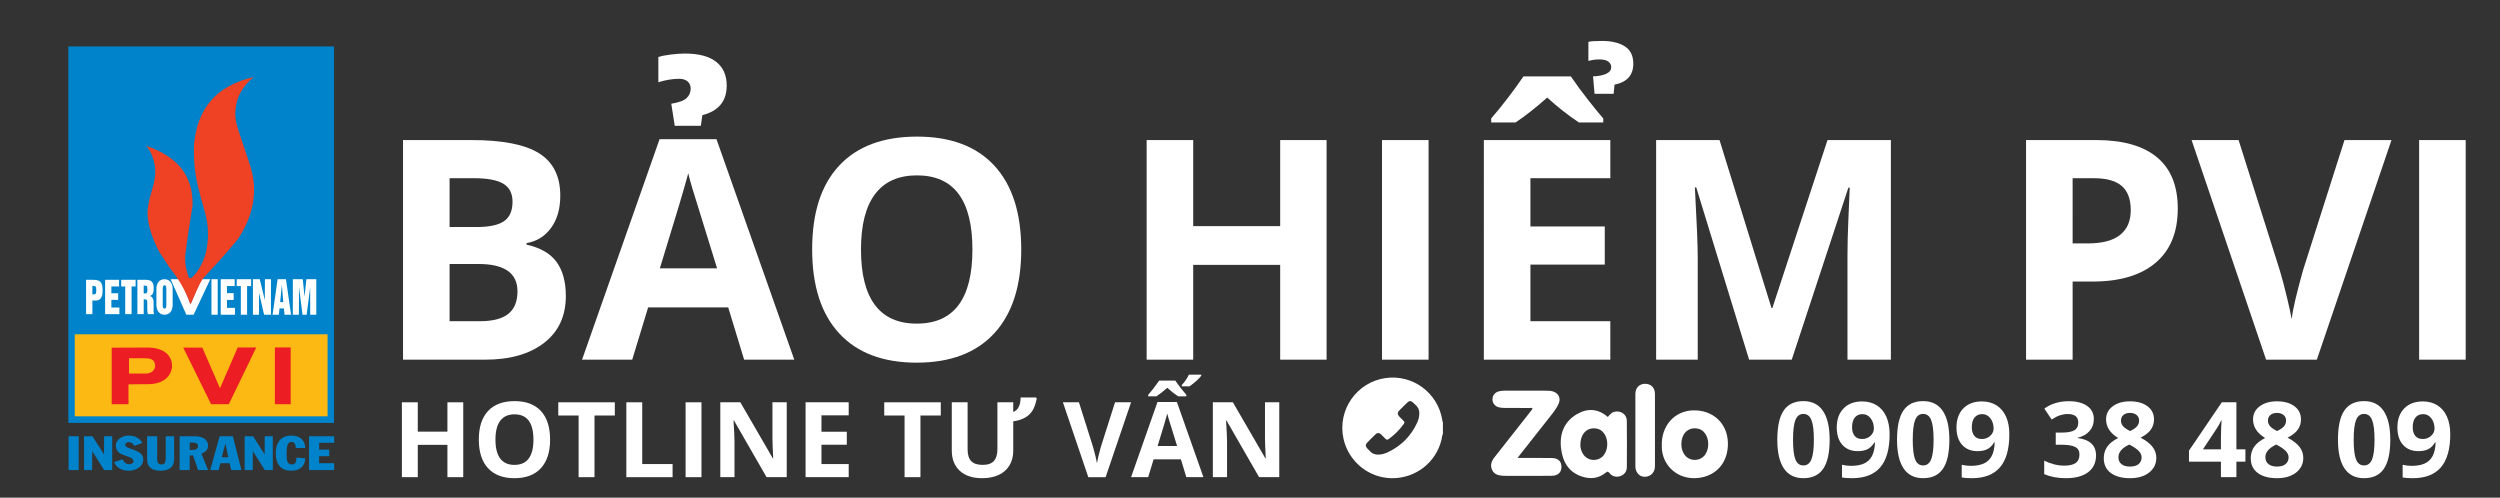 <?xml version="1.0" encoding="utf-8"?>
<!-- Generator: Adobe Illustrator 17.0.0, SVG Export Plug-In . SVG Version: 6.00 Build 0)  -->
<!DOCTYPE svg PUBLIC "-//W3C//DTD SVG 1.1//EN" "http://www.w3.org/Graphics/SVG/1.1/DTD/svg11.dtd">
<svg version="1.1" id="Layer_1" xmlns="http://www.w3.org/2000/svg" xmlns:xlink="http://www.w3.org/1999/xlink" x="0px" y="0px"
	 width="554.052px" height="110.3px" viewBox="0 0 554.052 110.3" enable-background="new 0 0 554.052 110.3" xml:space="preserve">
<rect x="0" y="0" width="554.052" height="110.3" fill="#333333" stroke="none"/>
<g>
	<g>
		<rect x="15.198" y="96.685" fill="#0083CA" width="2.241" height="7.487"/>
		<polygon fill="#0083CA" points="18.63,104.172 18.63,96.685 20.49,96.685 23.052,100.702 23.076,96.685 24.868,96.685 
			24.868,104.172 23.076,104.172 20.444,99.983 20.417,104.172 		"/>
		<path fill="#0083CA" d="M25.29,102.425l1.863-0.63c0.183,0.355,0.368,0.615,0.561,0.77c0.247,0.204,0.566,0.304,0.955,0.304
			c0.263,0,0.485-0.061,0.658-0.179c0.175-0.121,0.263-0.269,0.263-0.454c0-0.4-0.34-0.722-1.02-0.968
			c-1.127-0.41-1.758-0.654-1.889-0.738c-0.677-0.419-1.017-1.046-1.017-1.871c0-0.56,0.287-1.055,0.864-1.482
			c0.579-0.427,1.242-0.641,1.994-0.641c0.721,0,1.352,0.156,1.889,0.462c0.54,0.308,0.909,0.701,1.117,1.178l-1.79,0.631
			c-0.132-0.253-0.282-0.446-0.448-0.58c-0.204-0.161-0.462-0.241-0.77-0.241c-0.207,0-0.386,0.053-0.542,0.161
			c-0.151,0.104-0.23,0.258-0.23,0.473c0,0.271,0.344,0.528,1.031,0.762c1.028,0.368,1.672,0.62,1.926,0.772
			c0.697,0.414,1.046,0.95,1.046,1.62c0,0.749-0.316,1.36-0.94,1.833c-0.626,0.477-1.392,0.713-2.292,0.713
			c-0.752,0-1.419-0.161-1.989-0.491C25.96,103.503,25.547,103.034,25.29,102.425"/>
		<path fill="#0083CA" d="M38.588,96.685v5.111c0,0.842-0.26,1.473-0.783,1.891c-0.52,0.424-1.282,0.633-2.273,0.633
			c-0.988,0-1.722-0.215-2.206-0.647c-0.485-0.432-0.73-1.057-0.73-1.878v-5.111h2.238v5.193c0,0.327,0.065,0.571,0.198,0.738
			c0.167,0.21,0.422,0.317,0.772,0.317c0.348,0,0.598-0.121,0.744-0.357c0.113-0.193,0.175-0.457,0.175-0.799v-5.09L38.588,96.685
			C38.588,96.684,38.588,96.685,38.588,96.685z"/>
		<path fill="#0083CA" d="M39.806,104.172v-7.487h3.328c0.896,0,1.604,0.167,2.125,0.502c0.572,0.371,0.856,0.913,0.856,1.62
			c0,0.392-0.132,0.744-0.403,1.052c-0.269,0.308-0.631,0.532-1.086,0.671l1.487,3.641h-2.213l-1.121-3.241h-0.744v3.241
			C42.039,104.172,39.806,104.172,39.806,104.172z M42.042,98.074v1.658h0.448c0.437,0,0.781-0.064,1.025-0.201
			c0.244-0.131,0.367-0.34,0.367-0.62c0-0.351-0.148-0.59-0.448-0.713c-0.201-0.086-0.539-0.126-1.02-0.126L42.042,98.074
			L42.042,98.074z"/>
		<path fill="#0083CA" d="M46.591,104.172l2.091-7.487h2.93l1.891,7.487H51.24l-0.347-1.516h-2.039l-0.399,1.516H46.591z
			 M49.151,101.333h1.441l-0.647-3.051L49.151,101.333z"/>
		<polygon fill="#0083CA" points="54.222,104.172 54.222,96.685 56.086,96.685 58.646,100.702 58.671,96.685 60.461,96.685 
			60.461,104.172 58.671,104.172 56.036,99.983 56.011,104.172 		"/>
		<path fill="#0083CA" d="M67.642,99.293h-2.088c0-0.341-0.057-0.634-0.175-0.87c-0.161-0.33-0.421-0.497-0.77-0.497
			c-0.43,0-0.727,0.241-0.893,0.724c-0.132,0.387-0.201,0.98-0.201,1.779c0,0.896,0.061,1.508,0.175,1.83
			c0.159,0.448,0.48,0.674,0.969,0.674c0.389,0,0.666-0.134,0.834-0.4c0.142-0.233,0.212-0.603,0.212-1.116l1.938,0.147
			c0,0.835-0.273,1.503-0.821,2.004c-0.544,0.501-1.299,0.752-2.26,0.752c-1.243,0-2.158-0.406-2.743-1.219
			c-0.473-0.658-0.708-1.551-0.708-2.672c0-1.081,0.23-1.954,0.697-2.621c0.595-0.85,1.513-1.272,2.755-1.272
			c1.02,0,1.798,0.265,2.335,0.799C67.394,97.827,67.642,98.48,67.642,99.293"/>
		<polygon fill="#0083CA" points="68.487,104.172 68.487,96.685 74.055,96.685 74.055,98.134 70.729,98.134 70.729,99.65 
			72.963,99.65 72.963,101.101 70.729,101.101 70.729,102.657 74.055,102.657 74.055,104.172 		"/>
		<rect x="15.144" y="10.291" fill="#0083CA" width="58.886" height="83.428"/>
		<path fill="#FFFFFF" d="M20.473,63.365v1.883h0.352c0.201,0,0.333-0.075,0.406-0.198c0.072-0.151,0.11-0.403,0.11-0.762
			c0-0.416-0.064-0.687-0.185-0.8c-0.072-0.086-0.241-0.12-0.523-0.12L20.473,63.365L20.473,63.365z M19.077,69.621v-7.61h1.497
			c0.802,0,1.353,0.139,1.65,0.418c0.341,0.316,0.513,0.947,0.513,1.903c0,0.258-0.01,0.43-0.018,0.529
			c0,0.102-0.027,0.244-0.054,0.434c-0.03,0.201-0.1,0.4-0.198,0.588c-0.234,0.486-0.642,0.721-1.211,0.721h-0.783v3.022
			L19.077,69.621L19.077,69.621z M23.296,69.621v-7.61h3.092v1.473h-1.706v1.503h1.503v1.468h-1.503v1.694h1.779v1.47L23.296,69.621
			C23.296,69.618,23.296,69.621,23.296,69.621z M26.86,63.483V62.01h3.198v1.473h-0.899v6.137h-1.408v-6.137H26.86z M30.447,69.621
			v-7.61h1.851c0.62,0,1.071,0.139,1.349,0.418c0.274,0.266,0.416,0.738,0.416,1.422c0,0.486-0.043,0.85-0.134,1.101
			c-0.12,0.316-0.362,0.52-0.713,0.657c0.258,0.054,0.451,0.196,0.595,0.434c0.148,0.215,0.226,0.477,0.226,0.794v1.352v0.544v0.204
			c0,0.069,0,0.145,0.006,0.218c0,0.19,0.049,0.34,0.135,0.469H32.8c-0.046-0.064-0.089-0.218-0.124-0.446
			c-0.019-0.207-0.029-0.389-0.029-0.575c-0.006-0.183-0.006-0.316-0.006-0.413v-1.224c0-0.21-0.038-0.373-0.116-0.485
			c-0.091-0.094-0.215-0.142-0.414-0.142h-0.263v3.284h-1.401C30.447,69.617,30.447,69.621,30.447,69.621z M31.845,63.301v1.738
			h0.344c0.198,0,0.34-0.086,0.413-0.258l0.054-0.225l0.008-0.416c0-0.296-0.019-0.496-0.064-0.612
			c-0.072-0.145-0.233-0.225-0.486-0.225C32.116,63.301,31.845,63.301,31.845,63.301z M36.068,63.934v3.767
			c0,0.222,0.024,0.4,0.086,0.534c0.064,0.097,0.164,0.151,0.304,0.151c0.174,0,0.29-0.083,0.351-0.263
			c0.037-0.137,0.054-0.281,0.054-0.422v-3.767c0-0.182-0.018-0.336-0.043-0.434c-0.065-0.175-0.18-0.265-0.362-0.265
			c-0.161,0-0.277,0.089-0.34,0.258C36.082,63.623,36.068,63.768,36.068,63.934 M34.666,67.548v-3.462
			c0-0.711,0.174-1.272,0.504-1.658c0.33-0.362,0.749-0.544,1.29-0.544c0.54,0,0.974,0.19,1.307,0.571
			c0.327,0.371,0.496,0.92,0.496,1.632v3.462c0,0.666-0.161,1.197-0.486,1.605c-0.325,0.397-0.759,0.595-1.317,0.595
			c-0.545,0-0.971-0.198-1.307-0.595C34.832,68.765,34.666,68.223,34.666,67.548"/>
		<polygon fill="#FFFFFF" points="41.294,69.747 37.824,61.882 39.998,61.882 42.222,67.414 44.602,61.882 46.607,61.882 
			42.909,69.747 		"/>
		<path fill="#FFFFFF" d="M46.858,61.882h1.39v7.865h-1.39V61.882z M48.914,69.747v-7.865h3.092v1.516h-1.706v1.562h1.489v1.518
			h-1.489v1.753h1.779v1.516C52.078,69.747,48.914,69.747,48.914,69.747z M52.466,63.398v-1.516h3.191v1.516h-0.899v6.349h-1.388
			v-6.349H52.466z M56.055,69.747v-7.865h1.513l1.121,4.634l0.019-4.634h1.341v7.865h-1.519l-1.121-4.86l-0.014,4.86H56.055z
			 M60.409,69.747l1.117-7.865h1.848l1.13,7.865H63.05l-0.132-1.401h-0.974l-0.147,1.401H60.409z M62.087,66.951h0.692l-0.312-3.85
			L62.087,66.951z M64.901,69.747v-7.865h2.195l0.399,3.893l0.406-3.893h2.197v7.865h-1.352v-6.113l-0.786,6.113h-0.915
			l-0.781-6.113l-0.021,6.113H64.901z"/>
		<path fill="#EF4123" d="M56.219,17.08c-8.584,1.983-12.462,7.186-13.211,14.86c-0.137,2.933,0.1,6.016,0.815,9.18
			c0.387,1.694,0.891,3.416,1.39,5.166c0.56,1.919,0.893,3.596,0.885,5.633c-0.013,2.852-0.595,5.251-1.741,7.202
			c-0.222,0.381-1.055,1.742-1.742,2.302c-0.824,0.685-0.859-0.279-1.098-0.992c-0.408-1.21-0.515-2.417-0.483-3.634
			c0.41-3.596,1.023-7.414,1.643-11.244c0.198-6.655-3.442-10.929-10.261-13.208c0.772,0.882,1.396,2.06,1.761,3.74
			c0.69,2.807-0.265,5.079-0.942,7.621c-0.34,1.462-0.628,2.678-0.513,4.192c0.198,2.625,1.242,5.369,2.654,8.083
			c0.966,1.304,1.677,2.705,2.637,3.893c1.613,2.039,3.077,4.47,4.204,7.602c0.867-1.796,1.535-3.826,2.761-5.745
			c2.565-2.804,5.149-5.535,7.718-8.699c2.458-3.646,3.794-7.578,3.585-11.892c-0.1-1.916-0.534-3.545-1.135-5.35
			c-0.655-1.965-1.317-3.933-1.981-5.906c-0.601-1.796-1.103-3.202-1.003-5.131C52.311,21.636,53.682,19.127,56.219,17.08"/>
		<rect x="16.569" y="74.088" fill="#FDB913" width="56.029" height="18.174"/>
		<path fill="#ED1D24" d="M33.165,77.019c-4.731,0-8.413,0.029-8.413,0.029v12.531h3.725v-4.398l4.706-0.046
			c0,0,4.301,0.054,4.918-3.571C38.183,80.891,38.377,77.351,33.165,77.019 M32.205,82.79H28.59v-3.394h3.725
			c2.061,0,2.005,1.224,2.061,1.669C34.266,82.901,32.205,82.79,32.205,82.79"/>
		<polygon fill="#ED1D24" points="40.607,77.037 44.836,77.037 48.761,86.037 52.678,77.005 56.798,77.005 50.714,89.579 
			46.78,89.579 		"/>
		<rect x="60.917" y="77.002" fill="#ED1D24" width="3.507" height="12.579"/>
	</g>
</g>
<path fill="#FFFFFF" d="M319.631,93.005c-1.028-6.002-6.575-10.073-12.575-9.218c-6.395,0.91-10.683,7.071-9.32,13.395
	c1.087,5.052,5.536,8.719,10.664,8.794c5.26,0.077,9.805-3.413,11.056-8.471c0.113-0.456,0.108-0.939,0.325-1.369
	c0-0.87,0-1.742,0-2.613C319.615,93.384,319.66,93.179,319.631,93.005z M314.073,93.669c-1.382,3.002-3.582,5.198-6.575,6.591
	c-0.647,0.301-1.337,0.472-1.975,0.493c-0.585,0.005-1.076-0.104-1.487-0.387c-0.137-0.094-0.265-0.206-0.384-0.341
	c-0.201-0.228-0.432-0.429-0.644-0.649c-0.383-0.395-0.422-0.837-0.048-1.235c0.617-0.654,1.251-1.291,1.906-1.906
	c0.395-0.373,0.838-0.33,1.237,0.057c0.322,0.312,0.644,0.628,0.95,0.955c0.215,0.231,0.427,0.261,0.685,0.077
	c1.32-0.947,2.448-2.082,3.395-3.402c0.174-0.244,0.15-0.445-0.067-0.65c-0.316-0.298-0.618-0.612-0.925-0.921
	c-0.472-0.48-0.481-0.91-0.013-1.398c0.352-0.365,0.716-0.721,1.074-1.079c1.323-1.323,1.314-1.31,2.635-0.018
	c0.502,0.493,0.719,1.071,0.714,1.753C314.548,92.334,314.371,93.024,314.073,93.669z"/>
<g>
	<path fill="#FFFFFF" d="M89.32,31.041h15.145c6.902,0,11.911,0.982,15.029,2.946s4.677,5.088,4.677,9.37
		c0,2.908-0.682,5.292-2.047,7.156c-1.365,1.863-3.179,2.986-5.442,3.362v0.335c3.084,0.689,5.31,1.975,6.674,3.861
		c1.365,1.886,2.047,4.395,2.047,7.524c0,4.438-1.604,7.9-4.809,10.385c-3.207,2.485-7.561,3.728-13.065,3.728H89.32V31.041z
		 M99.638,50.314h5.992c2.796,0,4.822-0.432,6.075-1.298c1.253-0.866,1.881-2.297,1.881-4.294c0-1.863-0.682-3.201-2.047-4.012
		c-1.365-0.81-3.523-1.215-6.475-1.215h-5.426L99.638,50.314L99.638,50.314z M99.638,58.504v12.682h6.724
		c2.841,0,4.937-0.544,6.292-1.631c1.353-1.087,2.031-2.751,2.031-4.993c0-4.039-2.885-6.057-8.654-6.057h-6.392V58.504z"/>
	<path fill="#FFFFFF" d="M164.913,79.707l-3.529-11.584h-17.742l-3.529,11.584h-11.118l17.177-48.864h12.615l17.243,48.866h-11.117
		V79.707z M161.052,18.959c0,3.462-1.796,5.648-5.393,6.558l-0.333,2.364h-5.791l-0.765-4.894c1.664-0.266,2.796-0.682,3.395-1.248
		c0.599-0.566,0.899-1.259,0.899-2.08c0-0.711-0.233-1.253-0.698-1.631c-0.465-0.378-1.076-0.566-1.832-0.566
		c-1.443,0-2.986,0.255-4.628,0.765v-5.592c0.666-0.222,1.581-0.405,2.747-0.55c1.165-0.143,2.203-0.217,3.112-0.217
		c3.107,0,5.431,0.617,6.974,1.848C160.281,14.947,161.052,16.694,161.052,18.959z M158.921,59.469
		c-3.261-10.497-5.098-16.433-5.509-17.809c-0.41-1.376-0.705-2.463-0.882-3.261c-0.733,2.841-2.829,9.864-6.292,21.07H158.921z"/>
	<path fill="#FFFFFF" d="M226.327,55.308c0,8.056-1.997,14.248-5.992,18.574c-3.995,4.326-9.721,6.491-17.176,6.491
		c-7.457,0-13.181-2.163-17.176-6.491c-3.995-4.328-5.992-10.541-5.992-18.641s2.004-14.286,6.008-18.558
		c4.006-4.272,9.748-6.408,17.225-6.408c7.479,0,13.199,2.152,17.16,6.457S226.327,47.23,226.327,55.308z M190.812,55.308
		c0,5.436,1.031,9.531,3.096,12.284c2.063,2.751,5.147,4.129,9.253,4.129c8.232,0,12.349-5.471,12.349-16.411
		c0-10.962-4.094-16.444-12.284-16.444c-4.106,0-7.2,1.382-9.287,4.143C191.854,45.771,190.812,49.871,190.812,55.308z"/>
	<path fill="#FFFFFF" d="M293.999,79.707h-10.285V58.704h-19.274v21.003h-10.318V31.041h10.318v19.074h19.274V31.041h10.285V79.707z
		"/>
	<path fill="#FFFFFF" d="M306.283,79.707V31.041h10.318v48.665L306.283,79.707L306.283,79.707z"/>
	<path fill="#FFFFFF" d="M356.88,79.707h-28.028V31.041h28.028v8.455h-17.708v10.687h16.478v8.455h-16.478v12.55h17.708V79.707
		L356.88,79.707z M355.314,27.146h-5.393c-2.485-1.664-4.827-3.507-7.023-5.525c-2.53,2.241-4.871,4.084-7.023,5.525h-5.393v-0.899
		c2.485-2.885,4.871-5.992,7.156-9.32h10.486c1.176,1.731,2.514,3.545,4.012,5.442s2.557,3.19,3.179,3.878V27.146L355.314,27.146z
		 M361.973,14.131c0,2.53-1.387,4.071-4.16,4.628l-0.199,2.031h-4.227l-0.333-3.861c1.221-0.045,2.197-0.239,2.93-0.582
		c0.733-0.344,1.098-0.837,1.098-1.481c0-0.465-0.206-0.866-0.617-1.199c-0.41-0.333-1.094-0.499-2.048-0.499
		c-0.776,0-1.577,0.112-2.396,0.333V9.274c0.488-0.134,1.51-0.199,3.062-0.199c2.085,0,3.756,0.4,5.01,1.199
		C361.346,11.069,361.973,12.357,361.973,14.131z"/>
	<path fill="#FFFFFF" d="M387.637,79.707l-11.716-38.181h-0.3c0.422,7.768,0.633,12.948,0.633,15.545v22.636h-9.222V31.041h14.047
		l11.517,37.215h0.199l12.217-37.215h14.047v48.665h-9.62V56.671c0-1.087,0.018-2.342,0.049-3.76
		c0.033-1.42,0.183-5.192,0.45-11.318h-0.3l-12.55,38.114H387.637z"/>
	<path fill="#FFFFFF" d="M482.638,46.221c0,5.236-1.637,9.242-4.91,12.016c-3.273,2.774-7.927,4.16-13.964,4.16h-4.427v17.31h-10.32
		V31.041h15.545c5.903,0,10.392,1.27,13.465,3.811C481.102,37.394,482.638,41.184,482.638,46.221z M459.337,53.942h3.395
		c3.174,0,5.547-0.626,7.124-1.881c1.577-1.253,2.364-3.08,2.364-5.476c0-2.418-0.66-4.205-1.981-5.359
		c-1.32-1.154-3.391-1.731-6.209-1.731h-4.693V53.942L459.337,53.942z"/>
	<path fill="#FFFFFF" d="M519.586,31.041h10.419l-16.543,48.665h-11.251l-16.51-48.665h10.419L505.275,60
		c0.51,1.709,1.038,3.701,1.581,5.975c0.544,2.275,0.883,3.856,1.015,4.742c0.244-2.042,1.076-5.614,2.496-10.718L519.586,31.041z"
		/>
	<path fill="#FFFFFF" d="M536.129,79.707V31.041h10.32v48.665L536.129,79.707L536.129,79.707z"/>
</g>
<g>
	<path fill="#FFFFFF" d="M343.805,101.496c-2.435-0.022-4.872-0.005-7.481-0.005c0.286-0.374,0.455-0.604,0.629-0.827
		c2.259-2.866,4.522-5.729,6.776-8.599c0.656-0.837,1.314-1.679,1.728-2.67c0.475-1.138-0.039-2.212-1.206-2.616
		c-0.529-0.181-1.074-0.196-1.618-0.198c-3.076-0.01-6.15-0.01-9.226,0.002c-0.426,0.002-0.869,0.042-1.277,0.157
		c-0.864,0.245-1.375,0.947-1.368,1.774c0.007,0.827,0.533,1.522,1.4,1.75c0.411,0.108,0.849,0.142,1.277,0.144
		c1.867,0.015,3.737,0.002,5.604,0.012c0.201,0,0.46-0.13,0.622,0.164c-0.154,0.201-0.306,0.406-0.465,0.607
		c-2.665,3.387-5.332,6.774-7.997,10.161c-0.663,0.842-0.996,1.769-0.516,2.804c0.48,1.033,1.456,1.231,2.457,1.287
		c0.803,0.046,1.608,0.017,2.413,0.017c2.787,0,5.577,0.02,8.364-0.012c1.478-0.017,2.273-0.923,2.114-2.286
		C345.912,102.091,345.173,101.508,343.805,101.496z"/>
	<path fill="#FFFFFF" d="M375.192,90.949c-4.133,0.127-7.038,3.436-6.906,7.865c-0.064,4.307,3.507,7.572,7.985,7.121
		c4.123-0.414,6.798-3.504,6.666-7.865C382.805,93.765,379.582,90.814,375.192,90.949z M377.828,100.85
		c-1.113,1.446-3.38,1.434-4.471-0.032c-0.531-0.715-0.739-1.539-0.734-2.42c0.007-2.144,1.307-3.568,3.169-3.47
		c0.849,0.044,1.537,0.399,2.053,1.087C378.833,97.331,378.831,99.546,377.828,100.85z"/>
	<path fill="#FFFFFF" d="M364.571,85.058c-1.268,0.012-2.112,0.874-2.136,2.2c-0.015,0.805-0.002,1.608-0.002,2.413
		c0,4.569-0.005,9.138,0.002,13.704c0.002,1.077,0.653,1.999,1.525,2.22c1.451,0.367,2.8-0.668,2.809-2.195
		c0.02-2.672,0.005-5.345,0.005-8.017c0-2.702,0.012-5.401-0.005-8.103C366.762,85.91,365.883,85.046,364.571,85.058z"/>
	<path fill="#FFFFFF" d="M357.878,91.24c-0.71,0.144-1.128,0.644-1.547,1.172c-2.154-1.879-4.53-1.994-6.869-0.619
		c-2.819,1.657-3.867,4.358-3.509,7.508c0.333,2.932,1.598,5.325,4.669,6.321c1.914,0.622,3.685,0.399,5.257-0.876
		c0.406-0.328,0.531-0.267,0.82,0.1c0.595,0.749,1.52,0.969,2.41,0.668c0.849-0.289,1.429-1.011,1.434-1.953
		c0.02-3.448,0.037-6.896-0.007-10.344C360.519,91.844,359.234,90.963,357.878,91.24z M355.483,100.799
		c-1.116,1.505-3.406,1.51-4.522,0.002c-0.514-0.693-0.71-1.49-0.724-2.083c-0.02-2.437,1.304-3.901,3.196-3.788
		c0.852,0.049,1.534,0.411,2.046,1.099C356.444,97.331,356.449,99.494,355.483,100.799z"/>
</g>
<g>
	<g>
		<path fill="#FFFFFF" d="M102.664,105.749h-3.506v-7.161h-6.572v7.161h-3.518V89.157h3.518v6.504h6.572v-6.504h3.506V105.749z"/>
		<path fill="#FFFFFF" d="M121.912,97.431c0,2.748-0.681,4.858-2.042,6.333c-1.362,1.476-3.314,2.214-5.856,2.214
			c-2.542,0-4.494-0.738-5.856-2.214c-1.362-1.474-2.043-3.593-2.043-6.354s0.683-4.871,2.049-6.328
			c1.366-1.456,3.324-2.184,5.873-2.184s4.5,0.733,5.85,2.201C121.237,92.566,121.912,94.677,121.912,97.431z M109.803,97.431
			c0,1.854,0.352,3.25,1.055,4.188c0.704,0.939,1.755,1.409,3.155,1.409c2.807,0,4.21-1.866,4.21-5.596
			c0-3.738-1.396-5.606-4.188-5.606c-1.4,0-2.456,0.47-3.166,1.412C110.158,94.179,109.803,95.577,109.803,97.431z"/>
		<path fill="#FFFFFF" d="M131.752,105.749h-3.518V92.085h-4.506v-2.928h12.53v2.928h-4.506V105.749z"/>
		<path fill="#FFFFFF" d="M138.811,105.749V89.157h3.518v13.688h6.73v2.905H138.811z"/>
		<path fill="#FFFFFF" d="M151.942,105.749V89.157h3.518v16.593H151.942z"/>
		<path fill="#FFFFFF" d="M174.357,105.749h-4.472l-7.218-12.552h-0.102c0.143,2.217,0.216,3.798,0.216,4.743v7.808h-3.144V89.157
			h4.437l7.207,12.429h0.079c-0.113-2.158-0.17-3.682-0.17-4.575v-7.854h3.166V105.749z"/>
		<path fill="#FFFFFF" d="M188.089,105.749h-9.556V89.157h9.556v2.883h-6.038v3.643h5.618v2.883h-5.618v4.279h6.038V105.749z"/>
		<path fill="#FFFFFF" d="M203.99,105.749h-3.518V92.085h-4.506v-2.928h12.53v2.928h-4.506V105.749z"/>
		<path fill="#FFFFFF" d="M224.555,89.157v2.134c0.56-0.196,0.972-0.579,1.237-1.146c0.265-0.568,0.397-1.253,0.397-2.055h3.416
			l0.159,0.249c-0.242,1.166-0.565,2.064-0.97,2.696c-0.405,0.632-0.952,1.143-1.64,1.532c-0.689,0.391-1.555,0.66-2.599,0.811
			v6.515c0,1.227-0.275,2.301-0.823,3.224c-0.548,0.923-1.341,1.63-2.377,2.122c-1.037,0.492-2.263,0.738-3.678,0.738
			c-2.133,0-3.791-0.546-4.971-1.639c-1.181-1.094-1.771-2.59-1.771-4.489V89.157h3.507v10.43c0,1.182,0.266,2.049,0.8,2.606
			c0.533,0.556,1.375,0.834,2.525,0.834c1.15,0,1.984-0.29,2.502-0.869c0.518-0.579,0.778-1.443,0.778-2.593V89.157H224.555z"/>
		<path fill="#FFFFFF" d="M247.117,89.157h3.552l-5.641,16.593h-3.836l-5.629-16.593h3.552l3.121,9.874
			c0.174,0.584,0.353,1.262,0.539,2.038c0.185,0.775,0.301,1.314,0.346,1.617c0.083-0.696,0.367-1.915,0.852-3.655L247.117,89.157z"
			/>
		<path fill="#FFFFFF" d="M262.915,105.749l-1.203-3.949h-6.049l-1.203,3.949h-3.791l5.856-16.66h4.301l5.879,16.66H262.915z
			 M262.926,87.829h-1.838c-0.848-0.567-1.646-1.196-2.395-1.884c-0.862,0.764-1.661,1.392-2.395,1.884h-1.838v-0.305
			c0.848-0.984,1.661-2.044,2.44-3.179h3.575c0.401,0.59,0.857,1.21,1.368,1.856c0.511,0.648,0.872,1.088,1.084,1.323V87.829z
			 M260.872,98.85c-1.112-3.579-1.739-5.603-1.879-6.073c-0.14-0.469-0.24-0.839-0.3-1.111c-0.25,0.968-0.964,3.362-2.145,7.184
			H260.872z M261.916,85.321c0.643-0.688,1.165-1.449,1.566-2.281h2.735v0.238c-0.507,0.672-1.365,1.452-2.576,2.338h-1.725V85.321z
			"/>
		<path fill="#FFFFFF" d="M283.514,105.749h-4.472l-7.218-12.552h-0.102c0.143,2.217,0.216,3.798,0.216,4.743v7.808h-3.144V89.157
			h4.437l7.207,12.429h0.079c-0.113-2.158-0.17-3.682-0.17-4.575v-7.854h3.166V105.749z"/>
	</g>
</g>
<g>
	<g>
		<path fill="#FFFFFF" d="M405.487,97.454c0,2.897-0.476,5.042-1.424,6.434c-0.95,1.393-2.413,2.089-4.387,2.089
			c-1.915,0-3.358-0.719-4.331-2.156c-0.971-1.438-1.457-3.56-1.457-6.367c0-2.928,0.472-5.087,1.418-6.476
			c0.945-1.389,2.402-2.083,4.37-2.083c1.913,0,3.361,0.727,4.34,2.179C404.997,92.527,405.487,94.653,405.487,97.454z
			 M397.372,97.454c0,2.035,0.176,3.493,0.528,4.374c0.352,0.881,0.943,1.322,1.776,1.322c0.817,0,1.407-0.445,1.77-1.339
			c0.363-0.892,0.545-2.344,0.545-4.357c0-2.036-0.184-3.498-0.551-4.387c-0.366-0.889-0.954-1.334-1.764-1.334
			c-0.825,0-1.415,0.445-1.772,1.334C397.55,93.956,397.372,95.418,397.372,97.454z"/>
		<path fill="#FFFFFF" d="M418.777,96.238c0,3.269-0.688,5.71-2.066,7.321c-1.376,1.611-3.461,2.418-6.253,2.418
			c-0.984,0-1.729-0.053-2.235-0.159v-2.814c0.635,0.159,1.301,0.238,1.997,0.238c1.172,0,2.137-0.173,2.894-0.517
			c0.757-0.344,1.336-0.886,1.737-1.624c0.4-0.736,0.63-1.753,0.691-3.046h-0.135c-0.439,0.711-0.946,1.211-1.521,1.498
			c-0.576,0.288-1.294,0.431-2.156,0.431c-1.446,0-2.584-0.462-3.417-1.39c-0.833-0.926-1.248-2.215-1.248-3.864
			c0-1.778,0.506-3.183,1.515-4.217c1.01-1.032,2.386-1.549,4.127-1.549c1.225,0,2.298,0.288,3.218,0.862
			c0.918,0.576,1.624,1.41,2.116,2.503S418.777,94.725,418.777,96.238z M412.772,91.778c-0.725,0-1.294,0.251-1.701,0.749
			c-0.409,0.5-0.613,1.219-0.613,2.158c0,0.802,0.185,1.437,0.556,1.905c0.371,0.47,0.936,0.704,1.692,0.704
			c0.71,0,1.32-0.232,1.826-0.697c0.507-0.465,0.761-1.001,0.761-1.607c0-0.9-0.237-1.659-0.71-2.281
			C414.11,92.09,413.507,91.778,412.772,91.778z"/>
		<path fill="#FFFFFF" d="M432.021,97.454c0,2.897-0.476,5.042-1.424,6.434c-0.95,1.393-2.413,2.089-4.387,2.089
			c-1.915,0-3.358-0.719-4.331-2.156c-0.971-1.438-1.457-3.56-1.457-6.367c0-2.928,0.472-5.087,1.418-6.476
			c0.945-1.389,2.402-2.083,4.37-2.083c1.913,0,3.361,0.727,4.34,2.179C431.531,92.527,432.021,94.653,432.021,97.454z
			 M423.906,97.454c0,2.035,0.176,3.493,0.528,4.374c0.352,0.881,0.943,1.322,1.776,1.322c0.817,0,1.407-0.445,1.77-1.339
			c0.363-0.892,0.545-2.344,0.545-4.357c0-2.036-0.184-3.498-0.551-4.387c-0.366-0.889-0.954-1.334-1.764-1.334
			c-0.825,0-1.415,0.445-1.772,1.334C424.083,93.956,423.906,95.418,423.906,97.454z"/>
		<path fill="#FFFFFF" d="M445.31,96.238c0,3.269-0.688,5.71-2.066,7.321c-1.376,1.611-3.461,2.418-6.253,2.418
			c-0.984,0-1.729-0.053-2.235-0.159v-2.814c0.635,0.159,1.301,0.238,1.997,0.238c1.172,0,2.137-0.173,2.894-0.517
			c0.757-0.344,1.336-0.886,1.737-1.624c0.4-0.736,0.63-1.753,0.691-3.046h-0.135c-0.439,0.711-0.946,1.211-1.521,1.498
			c-0.576,0.288-1.294,0.431-2.156,0.431c-1.446,0-2.584-0.462-3.417-1.39c-0.833-0.926-1.248-2.215-1.248-3.864
			c0-1.778,0.506-3.183,1.515-4.217c1.01-1.032,2.386-1.549,4.127-1.549c1.225,0,2.298,0.288,3.218,0.862
			c0.918,0.576,1.624,1.41,2.116,2.503S445.31,94.725,445.31,96.238z M439.306,91.778c-0.725,0-1.294,0.251-1.701,0.749
			c-0.409,0.5-0.613,1.219-0.613,2.158c0,0.802,0.185,1.437,0.556,1.905c0.371,0.47,0.936,0.704,1.692,0.704
			c0.71,0,1.32-0.232,1.826-0.697c0.507-0.465,0.761-1.001,0.761-1.607c0-0.9-0.237-1.659-0.71-2.281
			C440.643,92.09,440.041,91.778,439.306,91.778z"/>
		<path fill="#FFFFFF" d="M464.036,92.868c0,1.037-0.313,1.918-0.942,2.645c-0.627,0.725-1.51,1.225-2.645,1.498v0.068
			c1.34,0.167,2.354,0.573,3.042,1.22c0.69,0.646,1.034,1.519,1.034,2.615c0,1.597-0.579,2.839-1.737,3.728
			c-1.157,0.889-2.81,1.334-4.96,1.334c-1.801,0-3.397-0.299-4.788-0.897v-2.986c0.643,0.325,1.35,0.592,2.122,0.795
			s1.536,0.307,2.293,0.307c1.157,0,2.013-0.198,2.564-0.59c0.553-0.394,0.83-1.026,0.83-1.896c0-0.78-0.319-1.331-0.954-1.656
			s-1.649-0.489-3.042-0.489h-1.259v-2.69h1.283c1.286,0,2.226-0.168,2.821-0.504c0.593-0.336,0.89-0.914,0.89-1.731
			c0-1.256-0.788-1.884-2.362-1.884c-0.543,0-1.099,0.09-1.663,0.272c-0.564,0.181-1.189,0.495-1.877,0.942l-1.624-2.418
			c1.513-1.09,3.319-1.635,5.414-1.635c1.717,0,3.073,0.349,4.069,1.045C463.539,90.659,464.036,91.627,464.036,92.868z"/>
		<path fill="#FFFFFF" d="M472.072,88.942c1.589,0,2.871,0.361,3.842,1.083c0.973,0.722,1.459,1.697,1.459,2.922
			c0,0.848-0.235,1.602-0.704,2.265c-0.469,0.662-1.225,1.253-2.27,1.776c1.241,0.665,2.131,1.359,2.673,2.081
			c0.54,0.724,0.811,1.516,0.811,2.379c0,1.362-0.534,2.456-1.6,3.285c-1.066,0.83-2.47,1.244-4.211,1.244
			c-1.815,0-3.241-0.386-4.278-1.158c-1.037-0.772-1.555-1.865-1.555-3.28c0-0.945,0.251-1.786,0.755-2.519
			c0.503-0.735,1.311-1.381,2.422-1.941c-0.945-0.598-1.627-1.238-2.042-1.918c-0.416-0.682-0.624-1.426-0.624-2.235
			c0-1.188,0.492-2.15,1.476-2.883C469.209,89.308,470.49,88.942,472.072,88.942z M469.484,101.335c0,0.651,0.227,1.158,0.68,1.521
			c0.455,0.363,1.076,0.545,1.862,0.545c0.87,0,1.521-0.187,1.952-0.562c0.431-0.375,0.648-0.869,0.648-1.48
			c0-0.507-0.215-0.982-0.641-1.424c-0.428-0.444-1.122-0.914-2.083-1.413C470.291,99.261,469.484,100.2,469.484,101.335z
			 M472.05,91.506c-0.598,0-1.08,0.154-1.448,0.461c-0.367,0.305-0.55,0.716-0.55,1.231c0,0.453,0.145,0.861,0.436,1.219
			c0.291,0.36,0.819,0.729,1.583,1.107c0.743-0.347,1.261-0.704,1.555-1.066c0.296-0.363,0.442-0.783,0.442-1.259
			c0-0.523-0.188-0.936-0.567-1.238C473.124,91.658,472.64,91.506,472.05,91.506z"/>
		<path fill="#FFFFFF" d="M497.629,102.311h-1.997v3.439h-3.426v-3.439h-7.083V99.87l7.274-10.713h3.235v10.43h1.997V102.311z
			 M492.206,99.587v-2.814c0-0.469,0.019-1.15,0.056-2.042c0.037-0.894,0.069-1.412,0.09-1.555h-0.09
			c-0.28,0.621-0.616,1.225-1.01,1.815l-3.042,4.597H492.206z"/>
		<path fill="#FFFFFF" d="M504.644,88.942c1.589,0,2.871,0.361,3.842,1.083c0.973,0.722,1.459,1.697,1.459,2.922
			c0,0.848-0.235,1.602-0.704,2.265c-0.469,0.662-1.225,1.253-2.27,1.776c1.241,0.665,2.131,1.359,2.673,2.081
			c0.54,0.724,0.811,1.516,0.811,2.379c0,1.362-0.534,2.456-1.6,3.285c-1.066,0.83-2.47,1.244-4.211,1.244
			c-1.815,0-3.241-0.386-4.278-1.158c-1.037-0.772-1.555-1.865-1.555-3.28c0-0.945,0.251-1.786,0.755-2.519
			c0.503-0.735,1.311-1.381,2.422-1.941c-0.945-0.598-1.627-1.238-2.042-1.918c-0.416-0.682-0.624-1.426-0.624-2.235
			c0-1.188,0.492-2.15,1.476-2.883C501.781,89.308,503.062,88.942,504.644,88.942z M502.056,101.335c0,0.651,0.227,1.158,0.68,1.521
			c0.455,0.363,1.076,0.545,1.862,0.545c0.87,0,1.521-0.187,1.952-0.562c0.431-0.375,0.648-0.869,0.648-1.48
			c0-0.507-0.215-0.982-0.641-1.424c-0.428-0.444-1.122-0.914-2.083-1.413C502.863,99.261,502.056,100.2,502.056,101.335z
			 M504.622,91.506c-0.598,0-1.08,0.154-1.448,0.461c-0.367,0.305-0.55,0.716-0.55,1.231c0,0.453,0.145,0.861,0.436,1.219
			c0.291,0.36,0.819,0.729,1.583,1.107c0.743-0.347,1.261-0.704,1.555-1.066c0.296-0.363,0.442-0.783,0.442-1.259
			c0-0.523-0.188-0.936-0.567-1.238C505.696,91.658,505.212,91.506,504.622,91.506z"/>
		<path fill="#FFFFFF" d="M529.739,97.454c0,2.897-0.476,5.042-1.424,6.434c-0.95,1.393-2.413,2.089-4.387,2.089
			c-1.915,0-3.358-0.719-4.331-2.156c-0.971-1.438-1.457-3.56-1.457-6.367c0-2.928,0.472-5.087,1.418-6.476
			c0.945-1.389,2.402-2.083,4.37-2.083c1.913,0,3.361,0.727,4.34,2.179C529.249,92.527,529.739,94.653,529.739,97.454z
			 M521.624,97.454c0,2.035,0.176,3.493,0.528,4.374c0.352,0.881,0.943,1.322,1.776,1.322c0.817,0,1.407-0.445,1.77-1.339
			c0.363-0.892,0.545-2.344,0.545-4.357c0-2.036-0.184-3.498-0.551-4.387c-0.366-0.889-0.954-1.334-1.764-1.334
			c-0.825,0-1.415,0.445-1.771,1.334C521.802,93.956,521.624,95.418,521.624,97.454z"/>
		<path fill="#FFFFFF" d="M543.027,96.238c0,3.269-0.688,5.71-2.066,7.321c-1.376,1.611-3.461,2.418-6.253,2.418
			c-0.984,0-1.729-0.053-2.235-0.159v-2.814c0.635,0.159,1.301,0.238,1.997,0.238c1.172,0,2.137-0.173,2.894-0.517
			c0.757-0.344,1.336-0.886,1.737-1.624c0.4-0.736,0.63-1.753,0.691-3.046h-0.135c-0.439,0.711-0.946,1.211-1.521,1.498
			c-0.576,0.288-1.294,0.431-2.156,0.431c-1.446,0-2.584-0.462-3.417-1.39c-0.833-0.926-1.248-2.215-1.248-3.864
			c0-1.778,0.506-3.183,1.515-4.217c1.01-1.032,2.386-1.549,4.127-1.549c1.225,0,2.298,0.288,3.218,0.862
			c0.918,0.576,1.624,1.41,2.116,2.503C542.781,93.422,543.027,94.725,543.027,96.238z M537.023,91.778
			c-0.725,0-1.294,0.251-1.701,0.749c-0.409,0.5-0.613,1.219-0.613,2.158c0,0.802,0.185,1.437,0.556,1.905
			c0.371,0.47,0.936,0.704,1.692,0.704c0.71,0,1.32-0.232,1.826-0.697c0.508-0.465,0.761-1.001,0.761-1.607
			c0-0.9-0.237-1.659-0.71-2.281C538.36,92.09,537.758,91.778,537.023,91.778z"/>
	</g>
</g>
</svg>
